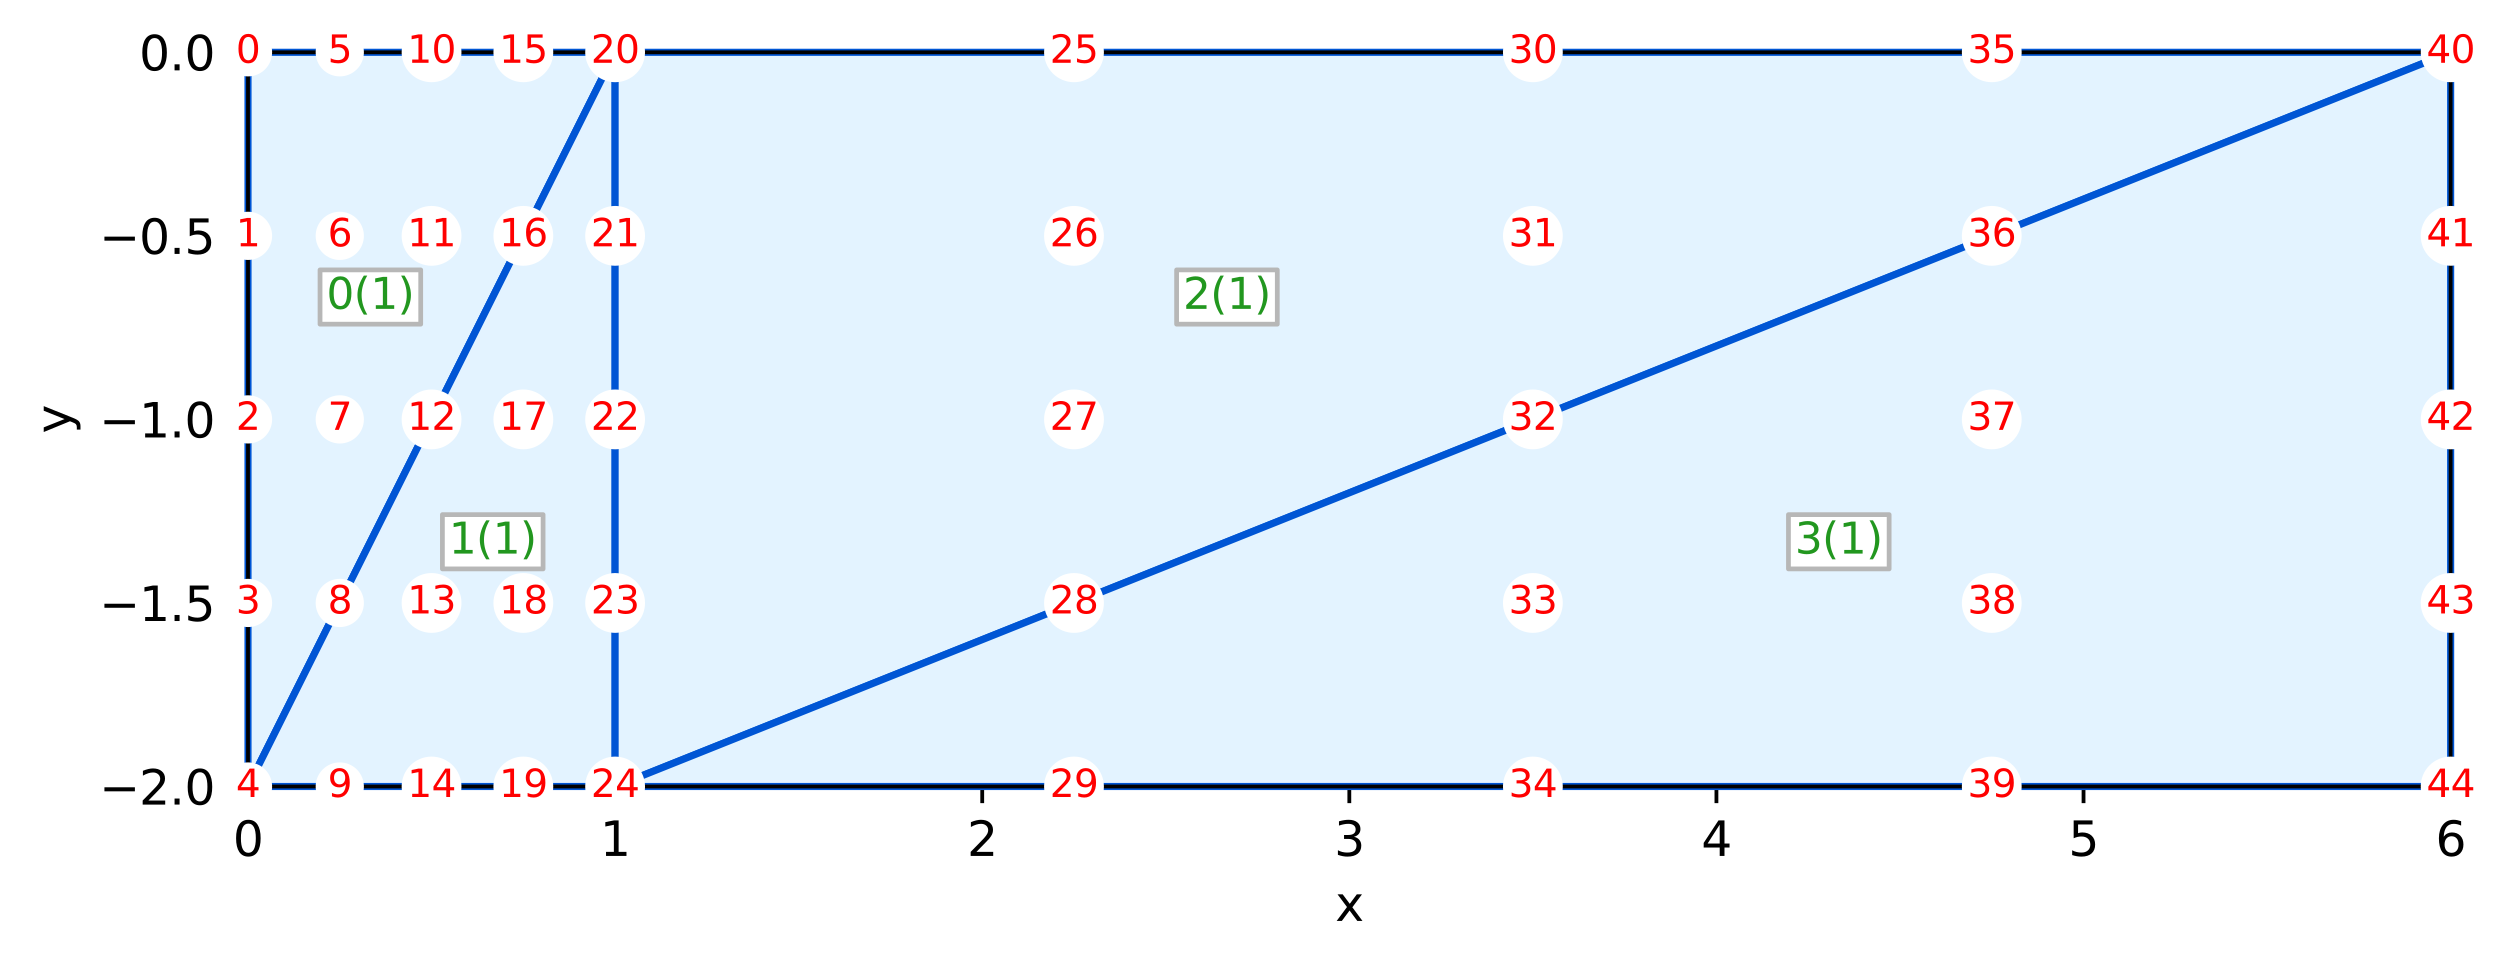 <?xml version="1.0" encoding="utf-8" standalone="no"?>
<!DOCTYPE svg PUBLIC "-//W3C//DTD SVG 1.1//EN"
  "http://www.w3.org/Graphics/SVG/1.1/DTD/svg11.dtd">
<svg xmlns:xlink="http://www.w3.org/1999/xlink" width="525.805pt" height="202.976pt" viewBox="0 0 525.805 202.976" xmlns="http://www.w3.org/2000/svg" version="1.1">
 <defs>
  <style type="text/css">*{stroke-linejoin: round; stroke-linecap: butt}</style>
 </defs>
 <g id="figure_1">
  <g id="patch_1">
   <path d="M 0 202.976 
L 525.805 202.976 
L 525.805 0 
L 0 0 
z
" style="fill: #ffffff"/>
  </g>
  <g id="axes_1">
   <g id="patch_2">
    <path d="M 52.161 165.42 
L 515.424 165.42 
L 515.424 10.999 
L 52.161 10.999 
z
" style="fill: #ffffff"/>
   </g>
   <g id="matplotlib.axis_1">
    <g id="xtick_1">
     <g id="line2d_1">
      <path d="M 52.161 165.42 
L 52.161 10.999 
" clip-path="url(#p5018345a35)" style="fill: none; stroke-dasharray: 2.96,1.28; stroke-dashoffset: 0; stroke: #808080; stroke-width: 0.8"/>
     </g>
     <g id="line2d_2">
      <defs>
       <path id="m1a7883eee2" d="M 0 0 
L 0 3.5 
" style="stroke: #000000; stroke-width: 0.8"/>
      </defs>
      <g>
       <use xlink:href="#m1a7883eee2" x="52.161" y="165.42" style="stroke: #000000; stroke-width: 0.8"/>
      </g>
     </g>
     <g id="text_1">
      <!-- 0 -->
      <g transform="translate(48.98 180.019)scale(0.1 -0.1)">
       <defs>
        <path id="DejaVuSans-30" d="M 2034 4250 
Q 1547 4250 1301 3770 
Q 1056 3291 1056 2328 
Q 1056 1369 1301 889 
Q 1547 409 2034 409 
Q 2525 409 2770 889 
Q 3016 1369 3016 2328 
Q 3016 3291 2770 3770 
Q 2525 4250 2034 4250 
z
M 2034 4750 
Q 2819 4750 3233 4129 
Q 3647 3509 3647 2328 
Q 3647 1150 3233 529 
Q 2819 -91 2034 -91 
Q 1250 -91 836 529 
Q 422 1150 422 2328 
Q 422 3509 836 4129 
Q 1250 4750 2034 4750 
z
" transform="scale(0.016)"/>
       </defs>
       <use xlink:href="#DejaVuSans-30"/>
      </g>
     </g>
    </g>
    <g id="xtick_2">
     <g id="line2d_3">
      <path d="M 129.371 165.42 
L 129.371 10.999 
" clip-path="url(#p5018345a35)" style="fill: none; stroke-dasharray: 2.96,1.28; stroke-dashoffset: 0; stroke: #808080; stroke-width: 0.8"/>
     </g>
     <g id="line2d_4">
      <g>
       <use xlink:href="#m1a7883eee2" x="129.371" y="165.42" style="stroke: #000000; stroke-width: 0.8"/>
      </g>
     </g>
     <g id="text_2">
      <!-- 1 -->
      <g transform="translate(126.19 180.019)scale(0.1 -0.1)">
       <defs>
        <path id="DejaVuSans-31" d="M 794 531 
L 1825 531 
L 1825 4091 
L 703 3866 
L 703 4441 
L 1819 4666 
L 2450 4666 
L 2450 531 
L 3481 531 
L 3481 0 
L 794 0 
L 794 531 
z
" transform="scale(0.016)"/>
       </defs>
       <use xlink:href="#DejaVuSans-31"/>
      </g>
     </g>
    </g>
    <g id="xtick_3">
     <g id="line2d_5">
      <path d="M 206.582 165.42 
L 206.582 10.999 
" clip-path="url(#p5018345a35)" style="fill: none; stroke-dasharray: 2.96,1.28; stroke-dashoffset: 0; stroke: #808080; stroke-width: 0.8"/>
     </g>
     <g id="line2d_6">
      <g>
       <use xlink:href="#m1a7883eee2" x="206.582" y="165.42" style="stroke: #000000; stroke-width: 0.8"/>
      </g>
     </g>
     <g id="text_3">
      <!-- 2 -->
      <g transform="translate(203.401 180.019)scale(0.1 -0.1)">
       <defs>
        <path id="DejaVuSans-32" d="M 1228 531 
L 3431 531 
L 3431 0 
L 469 0 
L 469 531 
Q 828 903 1448 1529 
Q 2069 2156 2228 2338 
Q 2531 2678 2651 2914 
Q 2772 3150 2772 3378 
Q 2772 3750 2511 3984 
Q 2250 4219 1831 4219 
Q 1534 4219 1204 4116 
Q 875 4013 500 3803 
L 500 4441 
Q 881 4594 1212 4672 
Q 1544 4750 1819 4750 
Q 2544 4750 2975 4387 
Q 3406 4025 3406 3419 
Q 3406 3131 3298 2873 
Q 3191 2616 2906 2266 
Q 2828 2175 2409 1742 
Q 1991 1309 1228 531 
z
" transform="scale(0.016)"/>
       </defs>
       <use xlink:href="#DejaVuSans-32"/>
      </g>
     </g>
    </g>
    <g id="xtick_4">
     <g id="line2d_7">
      <path d="M 283.792 165.42 
L 283.792 10.999 
" clip-path="url(#p5018345a35)" style="fill: none; stroke-dasharray: 2.96,1.28; stroke-dashoffset: 0; stroke: #808080; stroke-width: 0.8"/>
     </g>
     <g id="line2d_8">
      <g>
       <use xlink:href="#m1a7883eee2" x="283.792" y="165.42" style="stroke: #000000; stroke-width: 0.8"/>
      </g>
     </g>
     <g id="text_4">
      <!-- 3 -->
      <g transform="translate(280.611 180.019)scale(0.1 -0.1)">
       <defs>
        <path id="DejaVuSans-33" d="M 2597 2516 
Q 3050 2419 3304 2112 
Q 3559 1806 3559 1356 
Q 3559 666 3084 287 
Q 2609 -91 1734 -91 
Q 1441 -91 1130 -33 
Q 819 25 488 141 
L 488 750 
Q 750 597 1062 519 
Q 1375 441 1716 441 
Q 2309 441 2620 675 
Q 2931 909 2931 1356 
Q 2931 1769 2642 2001 
Q 2353 2234 1838 2234 
L 1294 2234 
L 1294 2753 
L 1863 2753 
Q 2328 2753 2575 2939 
Q 2822 3125 2822 3475 
Q 2822 3834 2567 4026 
Q 2313 4219 1838 4219 
Q 1578 4219 1281 4162 
Q 984 4106 628 3988 
L 628 4550 
Q 988 4650 1302 4700 
Q 1616 4750 1894 4750 
Q 2613 4750 3031 4423 
Q 3450 4097 3450 3541 
Q 3450 3153 3228 2886 
Q 3006 2619 2597 2516 
z
" transform="scale(0.016)"/>
       </defs>
       <use xlink:href="#DejaVuSans-33"/>
      </g>
     </g>
    </g>
    <g id="xtick_5">
     <g id="line2d_9">
      <path d="M 361.003 165.42 
L 361.003 10.999 
" clip-path="url(#p5018345a35)" style="fill: none; stroke-dasharray: 2.96,1.28; stroke-dashoffset: 0; stroke: #808080; stroke-width: 0.8"/>
     </g>
     <g id="line2d_10">
      <g>
       <use xlink:href="#m1a7883eee2" x="361.003" y="165.42" style="stroke: #000000; stroke-width: 0.8"/>
      </g>
     </g>
     <g id="text_5">
      <!-- 4 -->
      <g transform="translate(357.822 180.019)scale(0.1 -0.1)">
       <defs>
        <path id="DejaVuSans-34" d="M 2419 4116 
L 825 1625 
L 2419 1625 
L 2419 4116 
z
M 2253 4666 
L 3047 4666 
L 3047 1625 
L 3713 1625 
L 3713 1100 
L 3047 1100 
L 3047 0 
L 2419 0 
L 2419 1100 
L 313 1100 
L 313 1709 
L 2253 4666 
z
" transform="scale(0.016)"/>
       </defs>
       <use xlink:href="#DejaVuSans-34"/>
      </g>
     </g>
    </g>
    <g id="xtick_6">
     <g id="line2d_11">
      <path d="M 438.213 165.42 
L 438.213 10.999 
" clip-path="url(#p5018345a35)" style="fill: none; stroke-dasharray: 2.96,1.28; stroke-dashoffset: 0; stroke: #808080; stroke-width: 0.8"/>
     </g>
     <g id="line2d_12">
      <g>
       <use xlink:href="#m1a7883eee2" x="438.213" y="165.42" style="stroke: #000000; stroke-width: 0.8"/>
      </g>
     </g>
     <g id="text_6">
      <!-- 5 -->
      <g transform="translate(435.032 180.019)scale(0.1 -0.1)">
       <defs>
        <path id="DejaVuSans-35" d="M 691 4666 
L 3169 4666 
L 3169 4134 
L 1269 4134 
L 1269 2991 
Q 1406 3038 1543 3061 
Q 1681 3084 1819 3084 
Q 2600 3084 3056 2656 
Q 3513 2228 3513 1497 
Q 3513 744 3044 326 
Q 2575 -91 1722 -91 
Q 1428 -91 1123 -41 
Q 819 9 494 109 
L 494 744 
Q 775 591 1075 516 
Q 1375 441 1709 441 
Q 2250 441 2565 725 
Q 2881 1009 2881 1497 
Q 2881 1984 2565 2268 
Q 2250 2553 1709 2553 
Q 1456 2553 1204 2497 
Q 953 2441 691 2322 
L 691 4666 
z
" transform="scale(0.016)"/>
       </defs>
       <use xlink:href="#DejaVuSans-35"/>
      </g>
     </g>
    </g>
    <g id="xtick_7">
     <g id="line2d_13">
      <path d="M 515.424 165.42 
L 515.424 10.999 
" clip-path="url(#p5018345a35)" style="fill: none; stroke-dasharray: 2.96,1.28; stroke-dashoffset: 0; stroke: #808080; stroke-width: 0.8"/>
     </g>
     <g id="line2d_14">
      <g>
       <use xlink:href="#m1a7883eee2" x="515.424" y="165.42" style="stroke: #000000; stroke-width: 0.8"/>
      </g>
     </g>
     <g id="text_7">
      <!-- 6 -->
      <g transform="translate(512.242 180.019)scale(0.1 -0.1)">
       <defs>
        <path id="DejaVuSans-36" d="M 2113 2584 
Q 1688 2584 1439 2293 
Q 1191 2003 1191 1497 
Q 1191 994 1439 701 
Q 1688 409 2113 409 
Q 2538 409 2786 701 
Q 3034 994 3034 1497 
Q 3034 2003 2786 2293 
Q 2538 2584 2113 2584 
z
M 3366 4563 
L 3366 3988 
Q 3128 4100 2886 4159 
Q 2644 4219 2406 4219 
Q 1781 4219 1451 3797 
Q 1122 3375 1075 2522 
Q 1259 2794 1537 2939 
Q 1816 3084 2150 3084 
Q 2853 3084 3261 2657 
Q 3669 2231 3669 1497 
Q 3669 778 3244 343 
Q 2819 -91 2113 -91 
Q 1303 -91 875 529 
Q 447 1150 447 2328 
Q 447 3434 972 4092 
Q 1497 4750 2381 4750 
Q 2619 4750 2861 4703 
Q 3103 4656 3366 4563 
z
" transform="scale(0.016)"/>
       </defs>
       <use xlink:href="#DejaVuSans-36"/>
      </g>
     </g>
    </g>
    <g id="text_8">
     <!-- x -->
     <g transform="translate(280.833 193.697)scale(0.1 -0.1)">
      <defs>
       <path id="DejaVuSans-78" d="M 3513 3500 
L 2247 1797 
L 3578 0 
L 2900 0 
L 1881 1375 
L 863 0 
L 184 0 
L 1544 1831 
L 300 3500 
L 978 3500 
L 1906 2253 
L 2834 3500 
L 3513 3500 
z
" transform="scale(0.016)"/>
      </defs>
      <use xlink:href="#DejaVuSans-78"/>
     </g>
    </g>
   </g>
   <g id="matplotlib.axis_2">
    <g id="ytick_1">
     <g id="line2d_15">
      <path d="M 52.161 165.42 
L 515.424 165.42 
" clip-path="url(#p5018345a35)" style="fill: none; stroke-dasharray: 2.96,1.28; stroke-dashoffset: 0; stroke: #808080; stroke-width: 0.8"/>
     </g>
     <g id="line2d_16">
      <defs>
       <path id="m898298728f" d="M 0 0 
L -3.5 0 
" style="stroke: #000000; stroke-width: 0.8"/>
      </defs>
      <g>
       <use xlink:href="#m898298728f" x="52.161" y="165.42" style="stroke: #000000; stroke-width: 0.8"/>
      </g>
     </g>
     <g id="text_9">
      <!-- −2.0 -->
      <g transform="translate(20.878 169.219)scale(0.1 -0.1)">
       <defs>
        <path id="DejaVuSans-2212" d="M 678 2272 
L 4684 2272 
L 4684 1741 
L 678 1741 
L 678 2272 
z
" transform="scale(0.016)"/>
        <path id="DejaVuSans-2e" d="M 684 794 
L 1344 794 
L 1344 0 
L 684 0 
L 684 794 
z
" transform="scale(0.016)"/>
       </defs>
       <use xlink:href="#DejaVuSans-2212"/>
       <use xlink:href="#DejaVuSans-32" x="83.789"/>
       <use xlink:href="#DejaVuSans-2e" x="147.412"/>
       <use xlink:href="#DejaVuSans-30" x="179.199"/>
      </g>
     </g>
    </g>
    <g id="ytick_2">
     <g id="line2d_17">
      <path d="M 52.161 126.815 
L 515.424 126.815 
" clip-path="url(#p5018345a35)" style="fill: none; stroke-dasharray: 2.96,1.28; stroke-dashoffset: 0; stroke: #808080; stroke-width: 0.8"/>
     </g>
     <g id="line2d_18">
      <g>
       <use xlink:href="#m898298728f" x="52.161" y="126.815" style="stroke: #000000; stroke-width: 0.8"/>
      </g>
     </g>
     <g id="text_10">
      <!-- −1.5 -->
      <g transform="translate(20.878 130.614)scale(0.1 -0.1)">
       <use xlink:href="#DejaVuSans-2212"/>
       <use xlink:href="#DejaVuSans-31" x="83.789"/>
       <use xlink:href="#DejaVuSans-2e" x="147.412"/>
       <use xlink:href="#DejaVuSans-35" x="179.199"/>
      </g>
     </g>
    </g>
    <g id="ytick_3">
     <g id="line2d_19">
      <path d="M 52.161 88.21 
L 515.424 88.21 
" clip-path="url(#p5018345a35)" style="fill: none; stroke-dasharray: 2.96,1.28; stroke-dashoffset: 0; stroke: #808080; stroke-width: 0.8"/>
     </g>
     <g id="line2d_20">
      <g>
       <use xlink:href="#m898298728f" x="52.161" y="88.21" style="stroke: #000000; stroke-width: 0.8"/>
      </g>
     </g>
     <g id="text_11">
      <!-- −1.0 -->
      <g transform="translate(20.878 92.009)scale(0.1 -0.1)">
       <use xlink:href="#DejaVuSans-2212"/>
       <use xlink:href="#DejaVuSans-31" x="83.789"/>
       <use xlink:href="#DejaVuSans-2e" x="147.412"/>
       <use xlink:href="#DejaVuSans-30" x="179.199"/>
      </g>
     </g>
    </g>
    <g id="ytick_4">
     <g id="line2d_21">
      <path d="M 52.161 49.604 
L 515.424 49.604 
" clip-path="url(#p5018345a35)" style="fill: none; stroke-dasharray: 2.96,1.28; stroke-dashoffset: 0; stroke: #808080; stroke-width: 0.8"/>
     </g>
     <g id="line2d_22">
      <g>
       <use xlink:href="#m898298728f" x="52.161" y="49.604" style="stroke: #000000; stroke-width: 0.8"/>
      </g>
     </g>
     <g id="text_12">
      <!-- −0.5 -->
      <g transform="translate(20.878 53.404)scale(0.1 -0.1)">
       <use xlink:href="#DejaVuSans-2212"/>
       <use xlink:href="#DejaVuSans-30" x="83.789"/>
       <use xlink:href="#DejaVuSans-2e" x="147.412"/>
       <use xlink:href="#DejaVuSans-35" x="179.199"/>
      </g>
     </g>
    </g>
    <g id="ytick_5">
     <g id="line2d_23">
      <path d="M 52.161 10.999 
L 515.424 10.999 
" clip-path="url(#p5018345a35)" style="fill: none; stroke-dasharray: 2.96,1.28; stroke-dashoffset: 0; stroke: #808080; stroke-width: 0.8"/>
     </g>
     <g id="line2d_24">
      <g>
       <use xlink:href="#m898298728f" x="52.161" y="10.999" style="stroke: #000000; stroke-width: 0.8"/>
      </g>
     </g>
     <g id="text_13">
      <!-- 0.0 -->
      <g transform="translate(29.258 14.798)scale(0.1 -0.1)">
       <use xlink:href="#DejaVuSans-30"/>
       <use xlink:href="#DejaVuSans-2e" x="63.623"/>
       <use xlink:href="#DejaVuSans-30" x="95.41"/>
      </g>
     </g>
    </g>
    <g id="text_14">
     <!-- y -->
     <g transform="translate(14.798 91.169)rotate(-90)scale(0.1 -0.1)">
      <defs>
       <path id="DejaVuSans-79" d="M 2059 -325 
Q 1816 -950 1584 -1140 
Q 1353 -1331 966 -1331 
L 506 -1331 
L 506 -850 
L 844 -850 
Q 1081 -850 1212 -737 
Q 1344 -625 1503 -206 
L 1606 56 
L 191 3500 
L 800 3500 
L 1894 763 
L 2988 3500 
L 3597 3500 
L 2059 -325 
z
" transform="scale(0.016)"/>
      </defs>
      <use xlink:href="#DejaVuSans-79"/>
     </g>
    </g>
   </g>
   <g id="patch_3">
    <path d="M 129.371 10.999 
C 103.635 10.999 77.898 10.999 52.161 10.999 
C 52.161 62.473 52.161 113.947 52.161 165.42 
C 77.898 113.947 103.635 62.473 129.371 10.999 
" style="fill: #e3f3ff; stroke: #0055d4; stroke-width: 1.5; stroke-linejoin: miter"/>
   </g>
   <g id="patch_4">
    <path d="M 52.161 165.42 
C 77.898 165.42 103.635 165.42 129.371 165.42 
C 129.371 113.947 129.371 62.473 129.371 10.999 
C 103.635 62.473 77.898 113.947 52.161 165.42 
" style="fill: #e3f3ff; stroke: #0055d4; stroke-width: 1.5; stroke-linejoin: miter"/>
   </g>
   <g id="patch_5">
    <path d="M 515.424 10.999 
C 386.74 10.999 258.055 10.999 129.371 10.999 
C 129.371 62.473 129.371 113.947 129.371 165.42 
C 258.055 113.947 386.74 62.473 515.424 10.999 
" style="fill: #e3f3ff; stroke: #0055d4; stroke-width: 1.5; stroke-linejoin: miter"/>
   </g>
   <g id="patch_6">
    <path d="M 129.371 165.42 
C 258.055 165.42 386.74 165.42 515.424 165.42 
C 515.424 113.947 515.424 62.473 515.424 10.999 
C 386.74 62.473 258.055 113.947 129.371 165.42 
" style="fill: #e3f3ff; stroke: #0055d4; stroke-width: 1.5; stroke-linejoin: miter"/>
   </g>
   <g id="patch_7">
    <path d="M 52.161 165.42 
L 52.161 10.999 
" style="fill: none; stroke: #000000; stroke-width: 0.8; stroke-linejoin: miter; stroke-linecap: square"/>
   </g>
   <g id="patch_8">
    <path d="M 515.424 165.42 
L 515.424 10.999 
" style="fill: none; stroke: #000000; stroke-width: 0.8; stroke-linejoin: miter; stroke-linecap: square"/>
   </g>
   <g id="patch_9">
    <path d="M 52.161 165.42 
L 515.424 165.42 
" style="fill: none; stroke: #000000; stroke-width: 0.8; stroke-linejoin: miter; stroke-linecap: square"/>
   </g>
   <g id="patch_10">
    <path d="M 52.161 10.999 
L 515.424 10.999 
" style="fill: none; stroke: #000000; stroke-width: 0.8; stroke-linejoin: miter; stroke-linecap: square"/>
   </g>
   <g id="text_15">
    <g id="patch_11">
     <path d="M 67.31 68.178 
L 88.485 68.178 
L 88.485 56.768 
L 67.31 56.768 
z
" style="fill: #ffffff; stroke: #b7b7b7; stroke-linejoin: miter"/>
    </g>
    <!-- 0(1) -->
    <g style="fill: #22971f" transform="translate(68.66 64.956)scale(0.09 -0.09)">
     <defs>
      <path id="DejaVuSans-28" d="M 1984 4856 
Q 1566 4138 1362 3434 
Q 1159 2731 1159 2009 
Q 1159 1288 1364 580 
Q 1569 -128 1984 -844 
L 1484 -844 
Q 1016 -109 783 600 
Q 550 1309 550 2009 
Q 550 2706 781 3412 
Q 1013 4119 1484 4856 
L 1984 4856 
z
" transform="scale(0.016)"/>
      <path id="DejaVuSans-29" d="M 513 4856 
L 1013 4856 
Q 1481 4119 1714 3412 
Q 1947 2706 1947 2009 
Q 1947 1309 1714 600 
Q 1481 -109 1013 -844 
L 513 -844 
Q 928 -128 1133 580 
Q 1338 1288 1338 2009 
Q 1338 2731 1133 3434 
Q 928 4138 513 4856 
z
" transform="scale(0.016)"/>
     </defs>
     <use xlink:href="#DejaVuSans-30"/>
     <use xlink:href="#DejaVuSans-28" x="63.623"/>
     <use xlink:href="#DejaVuSans-31" x="102.637"/>
     <use xlink:href="#DejaVuSans-29" x="166.26"/>
    </g>
   </g>
   <g id="text_16">
    <g id="patch_12">
     <path d="M 93.047 119.652 
L 114.222 119.652 
L 114.222 108.241 
L 93.047 108.241 
z
" style="fill: #ffffff; stroke: #b7b7b7; stroke-linejoin: miter"/>
    </g>
    <!-- 1(1) -->
    <g style="fill: #22971f" transform="translate(94.397 116.43)scale(0.09 -0.09)">
     <use xlink:href="#DejaVuSans-31"/>
     <use xlink:href="#DejaVuSans-28" x="63.623"/>
     <use xlink:href="#DejaVuSans-31" x="102.637"/>
     <use xlink:href="#DejaVuSans-29" x="166.26"/>
    </g>
   </g>
   <g id="text_17">
    <g id="patch_13">
     <path d="M 247.468 68.178 
L 268.643 68.178 
L 268.643 56.768 
L 247.468 56.768 
z
" style="fill: #ffffff; stroke: #b7b7b7; stroke-linejoin: miter"/>
    </g>
    <!-- 2(1) -->
    <g style="fill: #22971f" transform="translate(248.818 64.956)scale(0.09 -0.09)">
     <use xlink:href="#DejaVuSans-32"/>
     <use xlink:href="#DejaVuSans-28" x="63.623"/>
     <use xlink:href="#DejaVuSans-31" x="102.637"/>
     <use xlink:href="#DejaVuSans-29" x="166.26"/>
    </g>
   </g>
   <g id="text_18">
    <g id="patch_14">
     <path d="M 376.152 119.652 
L 397.327 119.652 
L 397.327 108.241 
L 376.152 108.241 
z
" style="fill: #ffffff; stroke: #b7b7b7; stroke-linejoin: miter"/>
    </g>
    <!-- 3(1) -->
    <g style="fill: #22971f" transform="translate(377.502 116.43)scale(0.09 -0.09)">
     <use xlink:href="#DejaVuSans-33"/>
     <use xlink:href="#DejaVuSans-28" x="63.623"/>
     <use xlink:href="#DejaVuSans-31" x="102.637"/>
     <use xlink:href="#DejaVuSans-29" x="166.26"/>
    </g>
   </g>
   <g id="text_19">
    <g id="patch_15">
     <path d="M 52.161 16.07 
C 53.506 16.07 54.796 15.536 55.747 14.585 
C 56.698 13.634 57.232 12.344 57.232 10.999 
C 57.232 9.654 56.698 8.364 55.747 7.413 
C 54.796 6.462 53.506 5.928 52.161 5.928 
C 50.816 5.928 49.526 6.462 48.575 7.413 
C 47.624 8.364 47.09 9.654 47.09 10.999 
C 47.09 12.344 47.624 13.634 48.575 14.585 
C 49.526 15.536 50.816 16.07 52.161 16.07 
z
" style="fill: #ffffff"/>
    </g>
    <!-- 0 -->
    <g style="fill: #ff0000" transform="translate(49.616 13.207)scale(0.08 -0.08)">
     <use xlink:href="#DejaVuSans-30"/>
    </g>
   </g>
   <g id="text_20">
    <g id="patch_16">
     <path d="M 52.161 54.676 
C 53.506 54.676 54.796 54.141 55.747 53.19 
C 56.698 52.239 57.232 50.949 57.232 49.604 
C 57.232 48.26 56.698 46.97 55.747 46.019 
C 54.796 45.068 53.506 44.533 52.161 44.533 
C 50.816 44.533 49.526 45.068 48.575 46.019 
C 47.624 46.97 47.09 48.26 47.09 49.604 
C 47.09 50.949 47.624 52.239 48.575 53.19 
C 49.526 54.141 50.816 54.676 52.161 54.676 
z
" style="fill: #ffffff"/>
    </g>
    <!-- 1 -->
    <g style="fill: #ff0000" transform="translate(49.616 51.812)scale(0.08 -0.08)">
     <use xlink:href="#DejaVuSans-31"/>
    </g>
   </g>
   <g id="text_21">
    <g id="patch_17">
     <path d="M 52.161 93.281 
C 53.506 93.281 54.796 92.747 55.747 91.796 
C 56.698 90.845 57.232 89.555 57.232 88.21 
C 57.232 86.865 56.698 85.575 55.747 84.624 
C 54.796 83.673 53.506 83.138 52.161 83.138 
C 50.816 83.138 49.526 83.673 48.575 84.624 
C 47.624 85.575 47.09 86.865 47.09 88.21 
C 47.09 89.555 47.624 90.845 48.575 91.796 
C 49.526 92.747 50.816 93.281 52.161 93.281 
z
" style="fill: #ffffff"/>
    </g>
    <!-- 2 -->
    <g style="fill: #ff0000" transform="translate(49.616 90.417)scale(0.08 -0.08)">
     <use xlink:href="#DejaVuSans-32"/>
    </g>
   </g>
   <g id="text_22">
    <g id="patch_18">
     <path d="M 52.161 131.886 
C 53.506 131.886 54.796 131.352 55.747 130.401 
C 56.698 129.45 57.232 128.16 57.232 126.815 
C 57.232 125.47 56.698 124.18 55.747 123.229 
C 54.796 122.278 53.506 121.744 52.161 121.744 
C 50.816 121.744 49.526 122.278 48.575 123.229 
C 47.624 124.18 47.09 125.47 47.09 126.815 
C 47.09 128.16 47.624 129.45 48.575 130.401 
C 49.526 131.352 50.816 131.886 52.161 131.886 
z
" style="fill: #ffffff"/>
    </g>
    <!-- 3 -->
    <g style="fill: #ff0000" transform="translate(49.616 129.022)scale(0.08 -0.08)">
     <use xlink:href="#DejaVuSans-33"/>
    </g>
   </g>
   <g id="text_23">
    <g id="patch_19">
     <path d="M 52.161 170.491 
C 53.506 170.491 54.796 169.957 55.747 169.006 
C 56.698 168.055 57.232 166.765 57.232 165.42 
C 57.232 164.075 56.698 162.785 55.747 161.834 
C 54.796 160.883 53.506 160.349 52.161 160.349 
C 50.816 160.349 49.526 160.883 48.575 161.834 
C 47.624 162.785 47.09 164.075 47.09 165.42 
C 47.09 166.765 47.624 168.055 48.575 169.006 
C 49.526 169.957 50.816 170.491 52.161 170.491 
z
" style="fill: #ffffff"/>
    </g>
    <!-- 4 -->
    <g style="fill: #ff0000" transform="translate(49.616 167.628)scale(0.08 -0.08)">
     <use xlink:href="#DejaVuSans-34"/>
    </g>
   </g>
   <g id="text_24">
    <g id="patch_20">
     <path d="M 71.464 16.07 
C 72.808 16.07 74.098 15.536 75.049 14.585 
C 76 13.634 76.535 12.344 76.535 10.999 
C 76.535 9.654 76 8.364 75.049 7.413 
C 74.098 6.462 72.808 5.928 71.464 5.928 
C 70.119 5.928 68.829 6.462 67.878 7.413 
C 66.927 8.364 66.392 9.654 66.392 10.999 
C 66.392 12.344 66.927 13.634 67.878 14.585 
C 68.829 15.536 70.119 16.07 71.464 16.07 
z
" style="fill: #ffffff"/>
    </g>
    <!-- 5 -->
    <g style="fill: #ff0000" transform="translate(68.919 13.207)scale(0.08 -0.08)">
     <use xlink:href="#DejaVuSans-35"/>
    </g>
   </g>
   <g id="text_25">
    <g id="patch_21">
     <path d="M 71.464 54.676 
C 72.808 54.676 74.098 54.141 75.049 53.19 
C 76 52.239 76.535 50.949 76.535 49.604 
C 76.535 48.26 76 46.97 75.049 46.019 
C 74.098 45.068 72.808 44.533 71.464 44.533 
C 70.119 44.533 68.829 45.068 67.878 46.019 
C 66.927 46.97 66.392 48.26 66.392 49.604 
C 66.392 50.949 66.927 52.239 67.878 53.19 
C 68.829 54.141 70.119 54.676 71.464 54.676 
z
" style="fill: #ffffff"/>
    </g>
    <!-- 6 -->
    <g style="fill: #ff0000" transform="translate(68.919 51.812)scale(0.08 -0.08)">
     <use xlink:href="#DejaVuSans-36"/>
    </g>
   </g>
   <g id="text_26">
    <g id="patch_22">
     <path d="M 71.464 93.281 
C 72.808 93.281 74.098 92.747 75.049 91.796 
C 76 90.845 76.535 89.555 76.535 88.21 
C 76.535 86.865 76 85.575 75.049 84.624 
C 74.098 83.673 72.808 83.138 71.464 83.138 
C 70.119 83.138 68.829 83.673 67.878 84.624 
C 66.927 85.575 66.392 86.865 66.392 88.21 
C 66.392 89.555 66.927 90.845 67.878 91.796 
C 68.829 92.747 70.119 93.281 71.464 93.281 
z
" style="fill: #ffffff"/>
    </g>
    <!-- 7 -->
    <g style="fill: #ff0000" transform="translate(68.919 90.417)scale(0.08 -0.08)">
     <defs>
      <path id="DejaVuSans-37" d="M 525 4666 
L 3525 4666 
L 3525 4397 
L 1831 0 
L 1172 0 
L 2766 4134 
L 525 4134 
L 525 4666 
z
" transform="scale(0.016)"/>
     </defs>
     <use xlink:href="#DejaVuSans-37"/>
    </g>
   </g>
   <g id="text_27">
    <g id="patch_23">
     <path d="M 71.464 131.886 
C 72.808 131.886 74.098 131.352 75.049 130.401 
C 76 129.45 76.535 128.16 76.535 126.815 
C 76.535 125.47 76 124.18 75.049 123.229 
C 74.098 122.278 72.808 121.744 71.464 121.744 
C 70.119 121.744 68.829 122.278 67.878 123.229 
C 66.927 124.18 66.392 125.47 66.392 126.815 
C 66.392 128.16 66.927 129.45 67.878 130.401 
C 68.829 131.352 70.119 131.886 71.464 131.886 
z
" style="fill: #ffffff"/>
    </g>
    <!-- 8 -->
    <g style="fill: #ff0000" transform="translate(68.919 129.022)scale(0.08 -0.08)">
     <defs>
      <path id="DejaVuSans-38" d="M 2034 2216 
Q 1584 2216 1326 1975 
Q 1069 1734 1069 1313 
Q 1069 891 1326 650 
Q 1584 409 2034 409 
Q 2484 409 2743 651 
Q 3003 894 3003 1313 
Q 3003 1734 2745 1975 
Q 2488 2216 2034 2216 
z
M 1403 2484 
Q 997 2584 770 2862 
Q 544 3141 544 3541 
Q 544 4100 942 4425 
Q 1341 4750 2034 4750 
Q 2731 4750 3128 4425 
Q 3525 4100 3525 3541 
Q 3525 3141 3298 2862 
Q 3072 2584 2669 2484 
Q 3125 2378 3379 2068 
Q 3634 1759 3634 1313 
Q 3634 634 3220 271 
Q 2806 -91 2034 -91 
Q 1263 -91 848 271 
Q 434 634 434 1313 
Q 434 1759 690 2068 
Q 947 2378 1403 2484 
z
M 1172 3481 
Q 1172 3119 1398 2916 
Q 1625 2713 2034 2713 
Q 2441 2713 2670 2916 
Q 2900 3119 2900 3481 
Q 2900 3844 2670 4047 
Q 2441 4250 2034 4250 
Q 1625 4250 1398 4047 
Q 1172 3844 1172 3481 
z
" transform="scale(0.016)"/>
     </defs>
     <use xlink:href="#DejaVuSans-38"/>
    </g>
   </g>
   <g id="text_28">
    <g id="patch_24">
     <path d="M 71.464 170.491 
C 72.808 170.491 74.098 169.957 75.049 169.006 
C 76 168.055 76.535 166.765 76.535 165.42 
C 76.535 164.075 76 162.785 75.049 161.834 
C 74.098 160.883 72.808 160.349 71.464 160.349 
C 70.119 160.349 68.829 160.883 67.878 161.834 
C 66.927 162.785 66.392 164.075 66.392 165.42 
C 66.392 166.765 66.927 168.055 67.878 169.006 
C 68.829 169.957 70.119 170.491 71.464 170.491 
z
" style="fill: #ffffff"/>
    </g>
    <!-- 9 -->
    <g style="fill: #ff0000" transform="translate(68.919 167.628)scale(0.08 -0.08)">
     <defs>
      <path id="DejaVuSans-39" d="M 703 97 
L 703 672 
Q 941 559 1184 500 
Q 1428 441 1663 441 
Q 2288 441 2617 861 
Q 2947 1281 2994 2138 
Q 2813 1869 2534 1725 
Q 2256 1581 1919 1581 
Q 1219 1581 811 2004 
Q 403 2428 403 3163 
Q 403 3881 828 4315 
Q 1253 4750 1959 4750 
Q 2769 4750 3195 4129 
Q 3622 3509 3622 2328 
Q 3622 1225 3098 567 
Q 2575 -91 1691 -91 
Q 1453 -91 1209 -44 
Q 966 3 703 97 
z
M 1959 2075 
Q 2384 2075 2632 2365 
Q 2881 2656 2881 3163 
Q 2881 3666 2632 3958 
Q 2384 4250 1959 4250 
Q 1534 4250 1286 3958 
Q 1038 3666 1038 3163 
Q 1038 2656 1286 2365 
Q 1534 2075 1959 2075 
z
" transform="scale(0.016)"/>
     </defs>
     <use xlink:href="#DejaVuSans-39"/>
    </g>
   </g>
   <g id="text_29">
    <g id="patch_25">
     <path d="M 90.766 17.289 
C 92.434 17.289 94.034 16.626 95.214 15.447 
C 96.393 14.267 97.056 12.667 97.056 10.999 
C 97.056 9.331 96.393 7.731 95.214 6.552 
C 94.034 5.372 92.434 4.709 90.766 4.709 
C 89.098 4.709 87.498 5.372 86.318 6.552 
C 85.139 7.731 84.476 9.331 84.476 10.999 
C 84.476 12.667 85.139 14.267 86.318 15.447 
C 87.498 16.626 89.098 17.289 90.766 17.289 
z
" style="fill: #ffffff"/>
    </g>
    <!-- 10 -->
    <g style="fill: #ff0000" transform="translate(85.676 13.207)scale(0.08 -0.08)">
     <use xlink:href="#DejaVuSans-31"/>
     <use xlink:href="#DejaVuSans-30" x="63.623"/>
    </g>
   </g>
   <g id="text_30">
    <g id="patch_26">
     <path d="M 90.766 55.894 
C 92.434 55.894 94.034 55.232 95.214 54.052 
C 96.393 52.873 97.056 51.273 97.056 49.604 
C 97.056 47.936 96.393 46.336 95.214 45.157 
C 94.034 43.977 92.434 43.314 90.766 43.314 
C 89.098 43.314 87.498 43.977 86.318 45.157 
C 85.139 46.336 84.476 47.936 84.476 49.604 
C 84.476 51.273 85.139 52.873 86.318 54.052 
C 87.498 55.232 89.098 55.894 90.766 55.894 
z
" style="fill: #ffffff"/>
    </g>
    <!-- 11 -->
    <g style="fill: #ff0000" transform="translate(85.676 51.812)scale(0.08 -0.08)">
     <use xlink:href="#DejaVuSans-31"/>
     <use xlink:href="#DejaVuSans-31" x="63.623"/>
    </g>
   </g>
   <g id="text_31">
    <g id="patch_27">
     <path d="M 90.766 94.5 
C 92.434 94.5 94.034 93.837 95.214 92.657 
C 96.393 91.478 97.056 89.878 97.056 88.21 
C 97.056 86.542 96.393 84.942 95.214 83.762 
C 94.034 82.582 92.434 81.92 90.766 81.92 
C 89.098 81.92 87.498 82.582 86.318 83.762 
C 85.139 84.942 84.476 86.542 84.476 88.21 
C 84.476 89.878 85.139 91.478 86.318 92.657 
C 87.498 93.837 89.098 94.5 90.766 94.5 
z
" style="fill: #ffffff"/>
    </g>
    <!-- 12 -->
    <g style="fill: #ff0000" transform="translate(85.676 90.417)scale(0.08 -0.08)">
     <use xlink:href="#DejaVuSans-31"/>
     <use xlink:href="#DejaVuSans-32" x="63.623"/>
    </g>
   </g>
   <g id="text_32">
    <g id="patch_28">
     <path d="M 90.766 133.105 
C 92.434 133.105 94.034 132.442 95.214 131.263 
C 96.393 130.083 97.056 128.483 97.056 126.815 
C 97.056 125.147 96.393 123.547 95.214 122.367 
C 94.034 121.188 92.434 120.525 90.766 120.525 
C 89.098 120.525 87.498 121.188 86.318 122.367 
C 85.139 123.547 84.476 125.147 84.476 126.815 
C 84.476 128.483 85.139 130.083 86.318 131.263 
C 87.498 132.442 89.098 133.105 90.766 133.105 
z
" style="fill: #ffffff"/>
    </g>
    <!-- 13 -->
    <g style="fill: #ff0000" transform="translate(85.676 129.022)scale(0.08 -0.08)">
     <use xlink:href="#DejaVuSans-31"/>
     <use xlink:href="#DejaVuSans-33" x="63.623"/>
    </g>
   </g>
   <g id="text_33">
    <g id="patch_29">
     <path d="M 90.766 171.71 
C 92.434 171.71 94.034 171.047 95.214 169.868 
C 96.393 168.688 97.056 167.088 97.056 165.42 
C 97.056 163.752 96.393 162.152 95.214 160.972 
C 94.034 159.793 92.434 159.13 90.766 159.13 
C 89.098 159.13 87.498 159.793 86.318 160.972 
C 85.139 162.152 84.476 163.752 84.476 165.42 
C 84.476 167.088 85.139 168.688 86.318 169.868 
C 87.498 171.047 89.098 171.71 90.766 171.71 
z
" style="fill: #ffffff"/>
    </g>
    <!-- 14 -->
    <g style="fill: #ff0000" transform="translate(85.676 167.628)scale(0.08 -0.08)">
     <use xlink:href="#DejaVuSans-31"/>
     <use xlink:href="#DejaVuSans-34" x="63.623"/>
    </g>
   </g>
   <g id="text_34">
    <g id="patch_30">
     <path d="M 110.069 17.289 
C 111.737 17.289 113.337 16.626 114.516 15.447 
C 115.696 14.267 116.359 12.667 116.359 10.999 
C 116.359 9.331 115.696 7.731 114.516 6.552 
C 113.337 5.372 111.737 4.709 110.069 4.709 
C 108.401 4.709 106.801 5.372 105.621 6.552 
C 104.442 7.731 103.779 9.331 103.779 10.999 
C 103.779 12.667 104.442 14.267 105.621 15.447 
C 106.801 16.626 108.401 17.289 110.069 17.289 
z
" style="fill: #ffffff"/>
    </g>
    <!-- 15 -->
    <g style="fill: #ff0000" transform="translate(104.979 13.207)scale(0.08 -0.08)">
     <use xlink:href="#DejaVuSans-31"/>
     <use xlink:href="#DejaVuSans-35" x="63.623"/>
    </g>
   </g>
   <g id="text_35">
    <g id="patch_31">
     <path d="M 110.069 55.894 
C 111.737 55.894 113.337 55.232 114.516 54.052 
C 115.696 52.873 116.359 51.273 116.359 49.604 
C 116.359 47.936 115.696 46.336 114.516 45.157 
C 113.337 43.977 111.737 43.314 110.069 43.314 
C 108.401 43.314 106.801 43.977 105.621 45.157 
C 104.442 46.336 103.779 47.936 103.779 49.604 
C 103.779 51.273 104.442 52.873 105.621 54.052 
C 106.801 55.232 108.401 55.894 110.069 55.894 
z
" style="fill: #ffffff"/>
    </g>
    <!-- 16 -->
    <g style="fill: #ff0000" transform="translate(104.979 51.812)scale(0.08 -0.08)">
     <use xlink:href="#DejaVuSans-31"/>
     <use xlink:href="#DejaVuSans-36" x="63.623"/>
    </g>
   </g>
   <g id="text_36">
    <g id="patch_32">
     <path d="M 110.069 94.5 
C 111.737 94.5 113.337 93.837 114.516 92.657 
C 115.696 91.478 116.359 89.878 116.359 88.21 
C 116.359 86.542 115.696 84.942 114.516 83.762 
C 113.337 82.582 111.737 81.92 110.069 81.92 
C 108.401 81.92 106.801 82.582 105.621 83.762 
C 104.442 84.942 103.779 86.542 103.779 88.21 
C 103.779 89.878 104.442 91.478 105.621 92.657 
C 106.801 93.837 108.401 94.5 110.069 94.5 
z
" style="fill: #ffffff"/>
    </g>
    <!-- 17 -->
    <g style="fill: #ff0000" transform="translate(104.979 90.417)scale(0.08 -0.08)">
     <use xlink:href="#DejaVuSans-31"/>
     <use xlink:href="#DejaVuSans-37" x="63.623"/>
    </g>
   </g>
   <g id="text_37">
    <g id="patch_33">
     <path d="M 110.069 133.105 
C 111.737 133.105 113.337 132.442 114.516 131.263 
C 115.696 130.083 116.359 128.483 116.359 126.815 
C 116.359 125.147 115.696 123.547 114.516 122.367 
C 113.337 121.188 111.737 120.525 110.069 120.525 
C 108.401 120.525 106.801 121.188 105.621 122.367 
C 104.442 123.547 103.779 125.147 103.779 126.815 
C 103.779 128.483 104.442 130.083 105.621 131.263 
C 106.801 132.442 108.401 133.105 110.069 133.105 
z
" style="fill: #ffffff"/>
    </g>
    <!-- 18 -->
    <g style="fill: #ff0000" transform="translate(104.979 129.022)scale(0.08 -0.08)">
     <use xlink:href="#DejaVuSans-31"/>
     <use xlink:href="#DejaVuSans-38" x="63.623"/>
    </g>
   </g>
   <g id="text_38">
    <g id="patch_34">
     <path d="M 110.069 171.71 
C 111.737 171.71 113.337 171.047 114.516 169.868 
C 115.696 168.688 116.359 167.088 116.359 165.42 
C 116.359 163.752 115.696 162.152 114.516 160.972 
C 113.337 159.793 111.737 159.13 110.069 159.13 
C 108.401 159.13 106.801 159.793 105.621 160.972 
C 104.442 162.152 103.779 163.752 103.779 165.42 
C 103.779 167.088 104.442 168.688 105.621 169.868 
C 106.801 171.047 108.401 171.71 110.069 171.71 
z
" style="fill: #ffffff"/>
    </g>
    <!-- 19 -->
    <g style="fill: #ff0000" transform="translate(104.979 167.628)scale(0.08 -0.08)">
     <use xlink:href="#DejaVuSans-31"/>
     <use xlink:href="#DejaVuSans-39" x="63.623"/>
    </g>
   </g>
   <g id="text_39">
    <g id="patch_35">
     <path d="M 129.371 17.289 
C 131.04 17.289 132.64 16.626 133.819 15.447 
C 134.999 14.267 135.661 12.667 135.661 10.999 
C 135.661 9.331 134.999 7.731 133.819 6.552 
C 132.64 5.372 131.04 4.709 129.371 4.709 
C 127.703 4.709 126.103 5.372 124.924 6.552 
C 123.744 7.731 123.081 9.331 123.081 10.999 
C 123.081 12.667 123.744 14.267 124.924 15.447 
C 126.103 16.626 127.703 17.289 129.371 17.289 
z
" style="fill: #ffffff"/>
    </g>
    <!-- 20 -->
    <g style="fill: #ff0000" transform="translate(124.281 13.207)scale(0.08 -0.08)">
     <use xlink:href="#DejaVuSans-32"/>
     <use xlink:href="#DejaVuSans-30" x="63.623"/>
    </g>
   </g>
   <g id="text_40">
    <g id="patch_36">
     <path d="M 129.371 55.894 
C 131.04 55.894 132.64 55.232 133.819 54.052 
C 134.999 52.873 135.661 51.273 135.661 49.604 
C 135.661 47.936 134.999 46.336 133.819 45.157 
C 132.64 43.977 131.04 43.314 129.371 43.314 
C 127.703 43.314 126.103 43.977 124.924 45.157 
C 123.744 46.336 123.081 47.936 123.081 49.604 
C 123.081 51.273 123.744 52.873 124.924 54.052 
C 126.103 55.232 127.703 55.894 129.371 55.894 
z
" style="fill: #ffffff"/>
    </g>
    <!-- 21 -->
    <g style="fill: #ff0000" transform="translate(124.281 51.812)scale(0.08 -0.08)">
     <use xlink:href="#DejaVuSans-32"/>
     <use xlink:href="#DejaVuSans-31" x="63.623"/>
    </g>
   </g>
   <g id="text_41">
    <g id="patch_37">
     <path d="M 129.371 94.5 
C 131.04 94.5 132.64 93.837 133.819 92.657 
C 134.999 91.478 135.661 89.878 135.661 88.21 
C 135.661 86.542 134.999 84.942 133.819 83.762 
C 132.64 82.582 131.04 81.92 129.371 81.92 
C 127.703 81.92 126.103 82.582 124.924 83.762 
C 123.744 84.942 123.081 86.542 123.081 88.21 
C 123.081 89.878 123.744 91.478 124.924 92.657 
C 126.103 93.837 127.703 94.5 129.371 94.5 
z
" style="fill: #ffffff"/>
    </g>
    <!-- 22 -->
    <g style="fill: #ff0000" transform="translate(124.281 90.417)scale(0.08 -0.08)">
     <use xlink:href="#DejaVuSans-32"/>
     <use xlink:href="#DejaVuSans-32" x="63.623"/>
    </g>
   </g>
   <g id="text_42">
    <g id="patch_38">
     <path d="M 129.371 133.105 
C 131.04 133.105 132.64 132.442 133.819 131.263 
C 134.999 130.083 135.661 128.483 135.661 126.815 
C 135.661 125.147 134.999 123.547 133.819 122.367 
C 132.64 121.188 131.04 120.525 129.371 120.525 
C 127.703 120.525 126.103 121.188 124.924 122.367 
C 123.744 123.547 123.081 125.147 123.081 126.815 
C 123.081 128.483 123.744 130.083 124.924 131.263 
C 126.103 132.442 127.703 133.105 129.371 133.105 
z
" style="fill: #ffffff"/>
    </g>
    <!-- 23 -->
    <g style="fill: #ff0000" transform="translate(124.281 129.022)scale(0.08 -0.08)">
     <use xlink:href="#DejaVuSans-32"/>
     <use xlink:href="#DejaVuSans-33" x="63.623"/>
    </g>
   </g>
   <g id="text_43">
    <g id="patch_39">
     <path d="M 129.371 171.71 
C 131.04 171.71 132.64 171.047 133.819 169.868 
C 134.999 168.688 135.661 167.088 135.661 165.42 
C 135.661 163.752 134.999 162.152 133.819 160.972 
C 132.64 159.793 131.04 159.13 129.371 159.13 
C 127.703 159.13 126.103 159.793 124.924 160.972 
C 123.744 162.152 123.081 163.752 123.081 165.42 
C 123.081 167.088 123.744 168.688 124.924 169.868 
C 126.103 171.047 127.703 171.71 129.371 171.71 
z
" style="fill: #ffffff"/>
    </g>
    <!-- 24 -->
    <g style="fill: #ff0000" transform="translate(124.281 167.628)scale(0.08 -0.08)">
     <use xlink:href="#DejaVuSans-32"/>
     <use xlink:href="#DejaVuSans-34" x="63.623"/>
    </g>
   </g>
   <g id="text_44">
    <g id="patch_40">
     <path d="M 225.884 17.289 
C 227.553 17.289 229.153 16.626 230.332 15.447 
C 231.512 14.267 232.174 12.667 232.174 10.999 
C 232.174 9.331 231.512 7.731 230.332 6.552 
C 229.153 5.372 227.553 4.709 225.884 4.709 
C 224.216 4.709 222.616 5.372 221.437 6.552 
C 220.257 7.731 219.594 9.331 219.594 10.999 
C 219.594 12.667 220.257 14.267 221.437 15.447 
C 222.616 16.626 224.216 17.289 225.884 17.289 
z
" style="fill: #ffffff"/>
    </g>
    <!-- 25 -->
    <g style="fill: #ff0000" transform="translate(220.794 13.207)scale(0.08 -0.08)">
     <use xlink:href="#DejaVuSans-32"/>
     <use xlink:href="#DejaVuSans-35" x="63.623"/>
    </g>
   </g>
   <g id="text_45">
    <g id="patch_41">
     <path d="M 225.884 55.894 
C 227.553 55.894 229.153 55.232 230.332 54.052 
C 231.512 52.873 232.174 51.273 232.174 49.604 
C 232.174 47.936 231.512 46.336 230.332 45.157 
C 229.153 43.977 227.553 43.314 225.884 43.314 
C 224.216 43.314 222.616 43.977 221.437 45.157 
C 220.257 46.336 219.594 47.936 219.594 49.604 
C 219.594 51.273 220.257 52.873 221.437 54.052 
C 222.616 55.232 224.216 55.894 225.884 55.894 
z
" style="fill: #ffffff"/>
    </g>
    <!-- 26 -->
    <g style="fill: #ff0000" transform="translate(220.794 51.812)scale(0.08 -0.08)">
     <use xlink:href="#DejaVuSans-32"/>
     <use xlink:href="#DejaVuSans-36" x="63.623"/>
    </g>
   </g>
   <g id="text_46">
    <g id="patch_42">
     <path d="M 225.884 94.5 
C 227.553 94.5 229.153 93.837 230.332 92.657 
C 231.512 91.478 232.174 89.878 232.174 88.21 
C 232.174 86.542 231.512 84.942 230.332 83.762 
C 229.153 82.582 227.553 81.92 225.884 81.92 
C 224.216 81.92 222.616 82.582 221.437 83.762 
C 220.257 84.942 219.594 86.542 219.594 88.21 
C 219.594 89.878 220.257 91.478 221.437 92.657 
C 222.616 93.837 224.216 94.5 225.884 94.5 
z
" style="fill: #ffffff"/>
    </g>
    <!-- 27 -->
    <g style="fill: #ff0000" transform="translate(220.794 90.417)scale(0.08 -0.08)">
     <use xlink:href="#DejaVuSans-32"/>
     <use xlink:href="#DejaVuSans-37" x="63.623"/>
    </g>
   </g>
   <g id="text_47">
    <g id="patch_43">
     <path d="M 225.884 133.105 
C 227.553 133.105 229.153 132.442 230.332 131.263 
C 231.512 130.083 232.174 128.483 232.174 126.815 
C 232.174 125.147 231.512 123.547 230.332 122.367 
C 229.153 121.188 227.553 120.525 225.884 120.525 
C 224.216 120.525 222.616 121.188 221.437 122.367 
C 220.257 123.547 219.594 125.147 219.594 126.815 
C 219.594 128.483 220.257 130.083 221.437 131.263 
C 222.616 132.442 224.216 133.105 225.884 133.105 
z
" style="fill: #ffffff"/>
    </g>
    <!-- 28 -->
    <g style="fill: #ff0000" transform="translate(220.794 129.022)scale(0.08 -0.08)">
     <use xlink:href="#DejaVuSans-32"/>
     <use xlink:href="#DejaVuSans-38" x="63.623"/>
    </g>
   </g>
   <g id="text_48">
    <g id="patch_44">
     <path d="M 225.884 171.71 
C 227.553 171.71 229.153 171.047 230.332 169.868 
C 231.512 168.688 232.174 167.088 232.174 165.42 
C 232.174 163.752 231.512 162.152 230.332 160.972 
C 229.153 159.793 227.553 159.13 225.884 159.13 
C 224.216 159.13 222.616 159.793 221.437 160.972 
C 220.257 162.152 219.594 163.752 219.594 165.42 
C 219.594 167.088 220.257 168.688 221.437 169.868 
C 222.616 171.047 224.216 171.71 225.884 171.71 
z
" style="fill: #ffffff"/>
    </g>
    <!-- 29 -->
    <g style="fill: #ff0000" transform="translate(220.794 167.628)scale(0.08 -0.08)">
     <use xlink:href="#DejaVuSans-32"/>
     <use xlink:href="#DejaVuSans-39" x="63.623"/>
    </g>
   </g>
   <g id="text_49">
    <g id="patch_45">
     <path d="M 322.398 17.289 
C 324.066 17.289 325.666 16.626 326.845 15.447 
C 328.025 14.267 328.688 12.667 328.688 10.999 
C 328.688 9.331 328.025 7.731 326.845 6.552 
C 325.666 5.372 324.066 4.709 322.398 4.709 
C 320.729 4.709 319.129 5.372 317.95 6.552 
C 316.77 7.731 316.108 9.331 316.108 10.999 
C 316.108 12.667 316.77 14.267 317.95 15.447 
C 319.129 16.626 320.729 17.289 322.398 17.289 
z
" style="fill: #ffffff"/>
    </g>
    <!-- 30 -->
    <g style="fill: #ff0000" transform="translate(317.308 13.207)scale(0.08 -0.08)">
     <use xlink:href="#DejaVuSans-33"/>
     <use xlink:href="#DejaVuSans-30" x="63.623"/>
    </g>
   </g>
   <g id="text_50">
    <g id="patch_46">
     <path d="M 322.398 55.894 
C 324.066 55.894 325.666 55.232 326.845 54.052 
C 328.025 52.873 328.688 51.273 328.688 49.604 
C 328.688 47.936 328.025 46.336 326.845 45.157 
C 325.666 43.977 324.066 43.314 322.398 43.314 
C 320.729 43.314 319.129 43.977 317.95 45.157 
C 316.77 46.336 316.108 47.936 316.108 49.604 
C 316.108 51.273 316.77 52.873 317.95 54.052 
C 319.129 55.232 320.729 55.894 322.398 55.894 
z
" style="fill: #ffffff"/>
    </g>
    <!-- 31 -->
    <g style="fill: #ff0000" transform="translate(317.308 51.812)scale(0.08 -0.08)">
     <use xlink:href="#DejaVuSans-33"/>
     <use xlink:href="#DejaVuSans-31" x="63.623"/>
    </g>
   </g>
   <g id="text_51">
    <g id="patch_47">
     <path d="M 322.398 94.5 
C 324.066 94.5 325.666 93.837 326.845 92.657 
C 328.025 91.478 328.688 89.878 328.688 88.21 
C 328.688 86.542 328.025 84.942 326.845 83.762 
C 325.666 82.582 324.066 81.92 322.398 81.92 
C 320.729 81.92 319.129 82.582 317.95 83.762 
C 316.77 84.942 316.108 86.542 316.108 88.21 
C 316.108 89.878 316.77 91.478 317.95 92.657 
C 319.129 93.837 320.729 94.5 322.398 94.5 
z
" style="fill: #ffffff"/>
    </g>
    <!-- 32 -->
    <g style="fill: #ff0000" transform="translate(317.308 90.417)scale(0.08 -0.08)">
     <use xlink:href="#DejaVuSans-33"/>
     <use xlink:href="#DejaVuSans-32" x="63.623"/>
    </g>
   </g>
   <g id="text_52">
    <g id="patch_48">
     <path d="M 322.398 133.105 
C 324.066 133.105 325.666 132.442 326.845 131.263 
C 328.025 130.083 328.688 128.483 328.688 126.815 
C 328.688 125.147 328.025 123.547 326.845 122.367 
C 325.666 121.188 324.066 120.525 322.398 120.525 
C 320.729 120.525 319.129 121.188 317.95 122.367 
C 316.77 123.547 316.108 125.147 316.108 126.815 
C 316.108 128.483 316.77 130.083 317.95 131.263 
C 319.129 132.442 320.729 133.105 322.398 133.105 
z
" style="fill: #ffffff"/>
    </g>
    <!-- 33 -->
    <g style="fill: #ff0000" transform="translate(317.308 129.022)scale(0.08 -0.08)">
     <use xlink:href="#DejaVuSans-33"/>
     <use xlink:href="#DejaVuSans-33" x="63.623"/>
    </g>
   </g>
   <g id="text_53">
    <g id="patch_49">
     <path d="M 322.398 171.71 
C 324.066 171.71 325.666 171.047 326.845 169.868 
C 328.025 168.688 328.688 167.088 328.688 165.42 
C 328.688 163.752 328.025 162.152 326.845 160.972 
C 325.666 159.793 324.066 159.13 322.398 159.13 
C 320.729 159.13 319.129 159.793 317.95 160.972 
C 316.77 162.152 316.108 163.752 316.108 165.42 
C 316.108 167.088 316.77 168.688 317.95 169.868 
C 319.129 171.047 320.729 171.71 322.398 171.71 
z
" style="fill: #ffffff"/>
    </g>
    <!-- 34 -->
    <g style="fill: #ff0000" transform="translate(317.308 167.628)scale(0.08 -0.08)">
     <use xlink:href="#DejaVuSans-33"/>
     <use xlink:href="#DejaVuSans-34" x="63.623"/>
    </g>
   </g>
   <g id="text_54">
    <g id="patch_50">
     <path d="M 418.911 17.289 
C 420.579 17.289 422.179 16.626 423.358 15.447 
C 424.538 14.267 425.201 12.667 425.201 10.999 
C 425.201 9.331 424.538 7.731 423.358 6.552 
C 422.179 5.372 420.579 4.709 418.911 4.709 
C 417.242 4.709 415.642 5.372 414.463 6.552 
C 413.283 7.731 412.621 9.331 412.621 10.999 
C 412.621 12.667 413.283 14.267 414.463 15.447 
C 415.642 16.626 417.242 17.289 418.911 17.289 
z
" style="fill: #ffffff"/>
    </g>
    <!-- 35 -->
    <g style="fill: #ff0000" transform="translate(413.821 13.207)scale(0.08 -0.08)">
     <use xlink:href="#DejaVuSans-33"/>
     <use xlink:href="#DejaVuSans-35" x="63.623"/>
    </g>
   </g>
   <g id="text_55">
    <g id="patch_51">
     <path d="M 418.911 55.894 
C 420.579 55.894 422.179 55.232 423.358 54.052 
C 424.538 52.873 425.201 51.273 425.201 49.604 
C 425.201 47.936 424.538 46.336 423.358 45.157 
C 422.179 43.977 420.579 43.314 418.911 43.314 
C 417.242 43.314 415.642 43.977 414.463 45.157 
C 413.283 46.336 412.621 47.936 412.621 49.604 
C 412.621 51.273 413.283 52.873 414.463 54.052 
C 415.642 55.232 417.242 55.894 418.911 55.894 
z
" style="fill: #ffffff"/>
    </g>
    <!-- 36 -->
    <g style="fill: #ff0000" transform="translate(413.821 51.812)scale(0.08 -0.08)">
     <use xlink:href="#DejaVuSans-33"/>
     <use xlink:href="#DejaVuSans-36" x="63.623"/>
    </g>
   </g>
   <g id="text_56">
    <g id="patch_52">
     <path d="M 418.911 94.5 
C 420.579 94.5 422.179 93.837 423.358 92.657 
C 424.538 91.478 425.201 89.878 425.201 88.21 
C 425.201 86.542 424.538 84.942 423.358 83.762 
C 422.179 82.582 420.579 81.92 418.911 81.92 
C 417.242 81.92 415.642 82.582 414.463 83.762 
C 413.283 84.942 412.621 86.542 412.621 88.21 
C 412.621 89.878 413.283 91.478 414.463 92.657 
C 415.642 93.837 417.242 94.5 418.911 94.5 
z
" style="fill: #ffffff"/>
    </g>
    <!-- 37 -->
    <g style="fill: #ff0000" transform="translate(413.821 90.417)scale(0.08 -0.08)">
     <use xlink:href="#DejaVuSans-33"/>
     <use xlink:href="#DejaVuSans-37" x="63.623"/>
    </g>
   </g>
   <g id="text_57">
    <g id="patch_53">
     <path d="M 418.911 133.105 
C 420.579 133.105 422.179 132.442 423.358 131.263 
C 424.538 130.083 425.201 128.483 425.201 126.815 
C 425.201 125.147 424.538 123.547 423.358 122.367 
C 422.179 121.188 420.579 120.525 418.911 120.525 
C 417.242 120.525 415.642 121.188 414.463 122.367 
C 413.283 123.547 412.621 125.147 412.621 126.815 
C 412.621 128.483 413.283 130.083 414.463 131.263 
C 415.642 132.442 417.242 133.105 418.911 133.105 
z
" style="fill: #ffffff"/>
    </g>
    <!-- 38 -->
    <g style="fill: #ff0000" transform="translate(413.821 129.022)scale(0.08 -0.08)">
     <use xlink:href="#DejaVuSans-33"/>
     <use xlink:href="#DejaVuSans-38" x="63.623"/>
    </g>
   </g>
   <g id="text_58">
    <g id="patch_54">
     <path d="M 418.911 171.71 
C 420.579 171.71 422.179 171.047 423.358 169.868 
C 424.538 168.688 425.201 167.088 425.201 165.42 
C 425.201 163.752 424.538 162.152 423.358 160.972 
C 422.179 159.793 420.579 159.13 418.911 159.13 
C 417.242 159.13 415.642 159.793 414.463 160.972 
C 413.283 162.152 412.621 163.752 412.621 165.42 
C 412.621 167.088 413.283 168.688 414.463 169.868 
C 415.642 171.047 417.242 171.71 418.911 171.71 
z
" style="fill: #ffffff"/>
    </g>
    <!-- 39 -->
    <g style="fill: #ff0000" transform="translate(413.821 167.628)scale(0.08 -0.08)">
     <use xlink:href="#DejaVuSans-33"/>
     <use xlink:href="#DejaVuSans-39" x="63.623"/>
    </g>
   </g>
   <g id="text_59">
    <g id="patch_55">
     <path d="M 515.424 17.289 
C 517.092 17.289 518.692 16.626 519.871 15.447 
C 521.051 14.267 521.714 12.667 521.714 10.999 
C 521.714 9.331 521.051 7.731 519.871 6.552 
C 518.692 5.372 517.092 4.709 515.424 4.709 
C 513.756 4.709 512.156 5.372 510.976 6.552 
C 509.796 7.731 509.134 9.331 509.134 10.999 
C 509.134 12.667 509.796 14.267 510.976 15.447 
C 512.156 16.626 513.756 17.289 515.424 17.289 
z
" style="fill: #ffffff"/>
    </g>
    <!-- 40 -->
    <g style="fill: #ff0000" transform="translate(510.334 13.207)scale(0.08 -0.08)">
     <use xlink:href="#DejaVuSans-34"/>
     <use xlink:href="#DejaVuSans-30" x="63.623"/>
    </g>
   </g>
   <g id="text_60">
    <g id="patch_56">
     <path d="M 515.424 55.894 
C 517.092 55.894 518.692 55.232 519.871 54.052 
C 521.051 52.873 521.714 51.273 521.714 49.604 
C 521.714 47.936 521.051 46.336 519.871 45.157 
C 518.692 43.977 517.092 43.314 515.424 43.314 
C 513.756 43.314 512.156 43.977 510.976 45.157 
C 509.796 46.336 509.134 47.936 509.134 49.604 
C 509.134 51.273 509.796 52.873 510.976 54.052 
C 512.156 55.232 513.756 55.894 515.424 55.894 
z
" style="fill: #ffffff"/>
    </g>
    <!-- 41 -->
    <g style="fill: #ff0000" transform="translate(510.334 51.812)scale(0.08 -0.08)">
     <use xlink:href="#DejaVuSans-34"/>
     <use xlink:href="#DejaVuSans-31" x="63.623"/>
    </g>
   </g>
   <g id="text_61">
    <g id="patch_57">
     <path d="M 515.424 94.5 
C 517.092 94.5 518.692 93.837 519.871 92.657 
C 521.051 91.478 521.714 89.878 521.714 88.21 
C 521.714 86.542 521.051 84.942 519.871 83.762 
C 518.692 82.582 517.092 81.92 515.424 81.92 
C 513.756 81.92 512.156 82.582 510.976 83.762 
C 509.796 84.942 509.134 86.542 509.134 88.21 
C 509.134 89.878 509.796 91.478 510.976 92.657 
C 512.156 93.837 513.756 94.5 515.424 94.5 
z
" style="fill: #ffffff"/>
    </g>
    <!-- 42 -->
    <g style="fill: #ff0000" transform="translate(510.334 90.417)scale(0.08 -0.08)">
     <use xlink:href="#DejaVuSans-34"/>
     <use xlink:href="#DejaVuSans-32" x="63.623"/>
    </g>
   </g>
   <g id="text_62">
    <g id="patch_58">
     <path d="M 515.424 133.105 
C 517.092 133.105 518.692 132.442 519.871 131.263 
C 521.051 130.083 521.714 128.483 521.714 126.815 
C 521.714 125.147 521.051 123.547 519.871 122.367 
C 518.692 121.188 517.092 120.525 515.424 120.525 
C 513.756 120.525 512.156 121.188 510.976 122.367 
C 509.796 123.547 509.134 125.147 509.134 126.815 
C 509.134 128.483 509.796 130.083 510.976 131.263 
C 512.156 132.442 513.756 133.105 515.424 133.105 
z
" style="fill: #ffffff"/>
    </g>
    <!-- 43 -->
    <g style="fill: #ff0000" transform="translate(510.334 129.022)scale(0.08 -0.08)">
     <use xlink:href="#DejaVuSans-34"/>
     <use xlink:href="#DejaVuSans-33" x="63.623"/>
    </g>
   </g>
   <g id="text_63">
    <g id="patch_59">
     <path d="M 515.424 171.71 
C 517.092 171.71 518.692 171.047 519.871 169.868 
C 521.051 168.688 521.714 167.088 521.714 165.42 
C 521.714 163.752 521.051 162.152 519.871 160.972 
C 518.692 159.793 517.092 159.13 515.424 159.13 
C 513.756 159.13 512.156 159.793 510.976 160.972 
C 509.796 162.152 509.134 163.752 509.134 165.42 
C 509.134 167.088 509.796 168.688 510.976 169.868 
C 512.156 171.047 513.756 171.71 515.424 171.71 
z
" style="fill: #ffffff"/>
    </g>
    <!-- 44 -->
    <g style="fill: #ff0000" transform="translate(510.334 167.628)scale(0.08 -0.08)">
     <use xlink:href="#DejaVuSans-34"/>
     <use xlink:href="#DejaVuSans-34" x="63.623"/>
    </g>
   </g>
  </g>
 </g>
 <defs>
  <clipPath id="p5018345a35">
   <rect x="52.161" y="10.999" width="463.263" height="154.421"/>
  </clipPath>
 </defs>
</svg>
